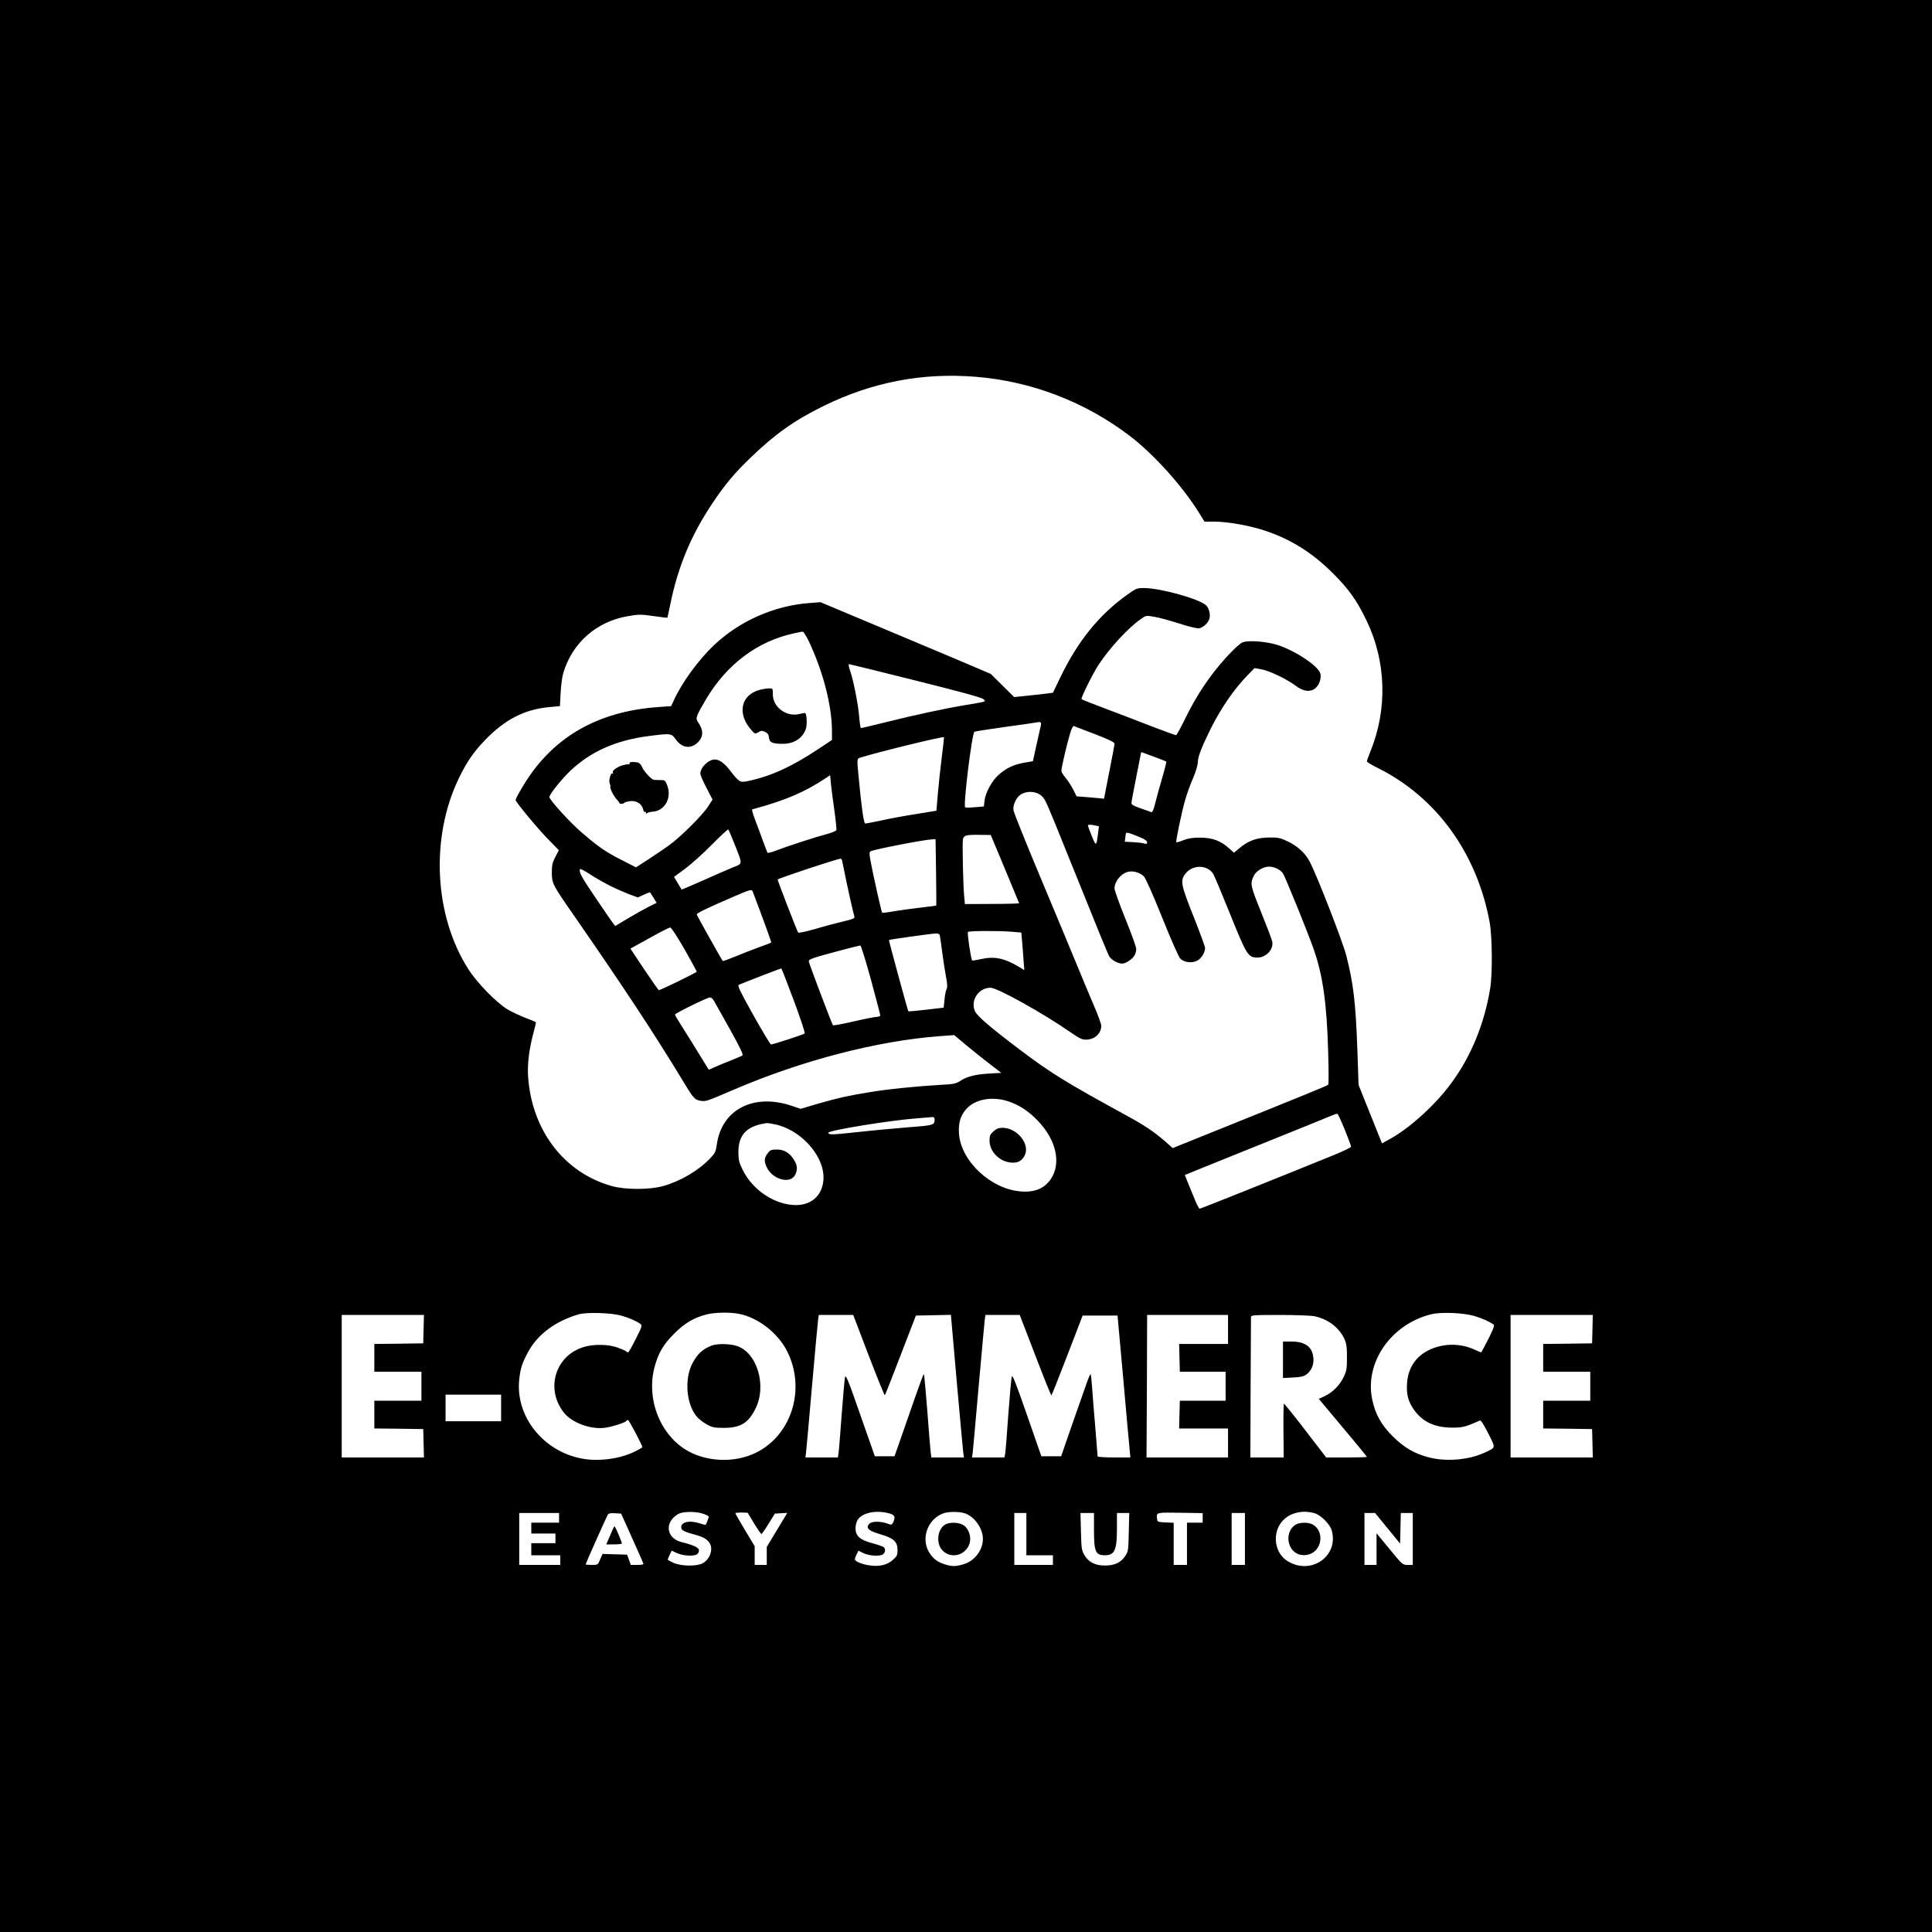 <?xml version="1.0" standalone="no"?>
<!DOCTYPE svg PUBLIC "-//W3C//DTD SVG 20010904//EN"
 "http://www.w3.org/TR/2001/REC-SVG-20010904/DTD/svg10.dtd">
<svg version="1.0" xmlns="http://www.w3.org/2000/svg"
 width="1600pt" height="1600pt" viewBox="0 0 1600 1600"
 preserveAspectRatio="xMidYMid meet">

<g transform="translate(0,1600) scale(0.1,-0.1)"
fill="#000000" stroke="none">
<path d="M0 8000 l0 -8000 8000 0 8000 0 0 8000 0 8000 -8000 0 -8000 0 0
-8000z m8075 4880 c463 -36 908 -206 1280 -489 199 -151 439 -418 575 -638
l45 -73 82 0 c109 0 285 -31 414 -73 218 -72 396 -183 570 -357 128 -128 193
-218 274 -385 165 -338 178 -736 34 -1088 -16 -40 -29 -77 -29 -82 0 -6 39
-30 88 -54 487 -241 825 -708 929 -1281 21 -118 24 -427 4 -545 -47 -291 -158
-563 -322 -785 -129 -177 -345 -374 -509 -463 l-65 -36 -97 242 -97 242 -10
295 c-14 391 -33 546 -92 778 -29 113 -243 664 -302 775 -38 73 -101 130 -185
170 -60 28 -76 32 -152 31 -102 -1 -171 -26 -243 -86 l-48 -40 -41 37 c-68 62
-139 88 -238 88 -63 0 -99 -5 -139 -21 -30 -12 -57 -20 -59 -17 -7 6 44 250
73 350 14 50 44 132 66 182 23 54 39 109 39 131 0 45 31 124 106 276 86 172
191 325 302 440 l61 63 53 -9 c67 -11 216 -82 288 -137 64 -48 119 -55 163
-21 31 25 51 80 42 120 -13 61 -200 187 -350 237 -95 31 -247 43 -295 23 -39
-16 -169 -153 -257 -272 -88 -118 -149 -219 -224 -372 -33 -67 -64 -122 -68
-124 -5 -2 -100 33 -212 76 -112 44 -285 110 -384 147 -99 37 -184 71 -188 75
-8 7 88 202 138 280 91 140 247 310 354 384 42 30 43 30 111 18 38 -6 131 -32
207 -56 86 -28 148 -42 165 -39 33 6 76 47 84 80 10 36 -4 88 -29 111 -56 52
-378 142 -510 142 -63 0 -67 -2 -143 -56 -235 -168 -409 -385 -556 -690 l-58
-121 -47 -6 c-27 -4 -99 -12 -161 -18 l-113 -12 -97 96 -97 96 -275 117 c-269
113 -393 166 -890 374 l-245 103 -90 -7 c-291 -21 -578 -147 -791 -348 -133
-126 -270 -315 -337 -465 l-19 -41 -101 -7 c-521 -36 -899 -261 -1139 -677
-27 -45 -48 -87 -48 -93 0 -17 185 -240 276 -332 l82 -84 -29 -56 c-24 -46
-29 -67 -29 -128 0 -90 7 -104 173 -342 426 -615 673 -989 922 -1400 79 -131
90 -143 142 -150 40 -5 42 -5 268 92 565 243 1193 406 1709 444 l118 9 93 -78
c51 -42 138 -113 195 -156 l102 -79 -104 -6 c-111 -6 -186 -26 -241 -64 -30
-19 -52 -24 -153 -29 -207 -12 -444 -36 -599 -62 -186 -31 -243 -44 -423 -95
l-142 -42 -79 27 c-311 102 -572 -32 -614 -318 -9 -65 -14 -75 -56 -119 -95
-100 -243 -188 -388 -229 -112 -32 -314 -32 -428 0 -391 110 -658 457 -691
898 -8 106 7 231 42 363 14 51 24 94 22 96 -2 2 -42 19 -90 37 -48 19 -113 50
-145 69 -88 52 -250 217 -322 329 -286 444 -319 1092 -81 1585 65 134 120 214
210 309 170 178 334 263 548 281 l79 7 6 112 c3 61 13 136 23 166 75 248 275
423 533 467 94 16 108 16 213 1 62 -9 114 -15 115 -14 1 1 11 49 23 106 63
313 172 576 346 836 104 157 183 252 320 384 206 198 364 310 609 430 398 195
813 275 1250 240z m-1376 -2192 c118 -251 191 -533 191 -744 l0 -72 -114 -76
c-218 -145 -398 -227 -585 -265 -63 -13 -70 -9 -148 92 -45 58 -86 87 -123 87
-53 0 -120 -65 -120 -117 0 -12 23 -65 51 -118 l50 -97 -37 -57 c-48 -74 -229
-254 -324 -322 -41 -30 -120 -83 -174 -118 l-99 -64 -121 62 c-129 65 -188
106 -328 226 -98 84 -268 271 -268 294 0 23 104 153 178 222 168 157 374 248
641 283 188 24 191 24 228 -28 50 -71 124 -81 181 -25 49 48 49 102 3 168 -23
32 -18 47 64 187 172 291 426 483 730 549 33 7 65 14 72 14 7 1 30 -36 52 -81z
m884 -324 c384 -96 548 -141 561 -154 23 -22 35 -18 -154 -50 -169 -28 -414
-81 -654 -141 -109 -27 -202 -49 -206 -49 -4 0 -10 39 -14 88 -8 104 -47 304
-75 385 -11 31 -16 57 -10 57 5 0 253 -61 552 -136z m1029 -406 c-8 -35 -24
-108 -36 -162 l-22 -100 -70 -12 c-88 -15 -151 -45 -214 -101 -57 -51 -110
-149 -117 -217 l-5 -45 -75 -6 c-40 -4 -77 -4 -80 -1 -17 17 56 613 77 626 6
3 117 21 248 39 130 18 244 34 252 36 58 11 59 10 42 -57z m456 -38 c117 -45
162 -67 162 -79 0 -9 -20 -115 -44 -236 l-43 -220 -34 4 c-19 2 -70 6 -113 10
l-80 6 -28 56 c-16 31 -44 75 -63 97 -19 22 -35 48 -35 59 0 25 44 216 70 302
13 46 26 71 33 68 7 -3 85 -33 175 -67z m-1268 -186 c-11 -87 -26 -224 -33
-304 l-12 -144 -165 -27 c-91 -14 -220 -38 -288 -53 -67 -14 -128 -26 -136
-26 -13 0 -31 128 -56 394 -14 150 -15 143 23 154 150 47 676 175 685 167 1
-1 -7 -73 -18 -161z m1765 -4 c50 -19 92 -35 94 -37 2 -1 -14 -67 -37 -145
-23 -79 -49 -174 -58 -211 -10 -41 -21 -66 -28 -63 -6 2 -46 16 -88 31 -57 20
-78 31 -78 44 0 10 18 107 40 216 22 109 40 201 40 203 0 2 6 2 13 0 6 -3 53
-20 102 -38z m-2654 -449 c11 -79 18 -149 15 -156 -2 -7 -40 -22 -84 -34 -91
-24 -316 -97 -415 -135 -36 -14 -69 -22 -71 -18 -3 5 -21 53 -41 107 -20 55
-49 134 -65 175 -15 41 -25 76 -21 77 275 74 436 143 611 260 l35 23 7 -77 c5
-43 17 -143 29 -222z m1722 121 c27 -29 34 -45 224 -517 265 -658 316 -781
330 -806 18 -30 71 -59 107 -59 30 0 87 39 103 70 7 14 13 37 13 51 0 15 -40
127 -90 250 -49 122 -90 235 -90 251 0 57 51 121 108 137 42 13 104 -5 135
-37 16 -17 74 -148 152 -342 71 -177 136 -325 149 -338 32 -33 99 -41 142 -17
34 18 64 67 64 104 0 11 -43 129 -96 262 -104 261 -111 295 -68 352 58 77 180
78 230 2 9 -13 72 -163 140 -332 139 -345 150 -363 228 -363 72 0 135 68 122
133 -3 17 -45 126 -92 243 -91 226 -93 237 -58 306 19 36 78 71 123 71 44 0
95 -25 116 -56 20 -31 209 -497 256 -632 74 -214 107 -444 118 -840 5 -148 5
-274 1 -278 -7 -8 -173 -76 -896 -367 l-392 -158 -68 60 c-84 73 -167 129
-299 201 -528 289 -638 357 -910 562 -240 182 -345 272 -362 313 -37 89 32
192 130 192 57 0 439 -213 666 -371 68 -47 92 -59 123 -59 73 0 128 50 128
115 0 14 -26 88 -59 163 -32 75 -96 227 -141 337 -45 110 -181 436 -302 725
-121 289 -223 541 -225 562 -6 41 24 105 60 128 56 35 138 27 180 -18z m436
-238 l32 -7 -7 -55 c-14 -113 -17 -114 -52 -26 -18 43 -32 82 -32 87 0 9 17 9
59 1z m-2986 -154 c69 -175 70 -160 -15 -194 -40 -16 -151 -65 -247 -108 -96
-42 -175 -76 -176 -75 -1 1 -15 25 -32 53 l-31 52 91 67 c51 38 151 127 222
200 72 72 133 129 136 126 4 -3 27 -58 52 -121z m3370 51 c29 -12 47 -27 47
-37 0 -13 -6 -15 -27 -9 -16 5 -57 9 -93 11 l-65 3 4 33 c1 18 5 36 7 40 5 7
49 -7 127 -41z m-1131 -256 c64 -154 117 -282 118 -285 0 -3 -101 -6 -224 -6
l-225 -1 -5 51 c-10 93 -18 461 -11 488 8 31 27 36 150 34 l80 -1 117 -280z
m-570 -27 c2 -150 3 -275 2 -277 -2 -2 -58 -9 -126 -17 -68 -8 -167 -21 -221
-30 -53 -10 -99 -15 -102 -12 -5 5 -79 333 -96 431 -11 56 -10 70 1 77 25 15
446 97 511 99 l27 1 4 -272z m-778 95 c2 -10 12 -56 21 -103 18 -92 72 -335
81 -362 4 -13 -11 -20 -88 -38 -51 -12 -155 -39 -232 -62 -76 -22 -142 -36
-146 -31 -7 6 -170 429 -170 439 0 8 484 169 522 173 4 1 9 -7 12 -16z m-1919
-210 c44 -22 113 -52 153 -68 l74 -27 49 22 c27 13 51 22 53 19 2 -2 15 -22
29 -45 l25 -41 -61 -30 c-34 -17 -111 -60 -172 -96 l-110 -66 -17 22 c-10 12
-76 109 -148 215 -119 175 -141 218 -124 235 3 3 42 -18 87 -48 45 -29 118
-70 162 -92z m1178 -45 c82 -215 157 -421 154 -424 -2 -2 -47 -20 -102 -39
-54 -20 -143 -54 -197 -77 -54 -22 -100 -39 -102 -37 -16 22 -216 379 -216
386 0 11 87 53 300 145 144 62 155 65 163 46z m-565 -478 c56 -98 102 -183
102 -187 0 -7 -299 -153 -314 -153 -3 0 -57 77 -121 172 l-114 172 157 87 c86
48 164 88 172 88 9 0 55 -70 118 -179z m2708 144 l82 -7 6 -66 c3 -36 9 -106
12 -155 l7 -90 -39 24 c-124 74 -205 92 -316 68 -40 -9 -75 -14 -77 -12 -10 9
-42 224 -35 236 6 9 244 11 360 2z m-592 -36 c3 -13 12 -79 21 -148 9 -69 23
-158 31 -198 10 -54 11 -79 3 -94 -6 -11 -14 -50 -17 -87 l-7 -66 -145 -17
c-80 -9 -146 -15 -147 -14 -5 4 -164 589 -161 591 5 5 351 53 385 54 26 1 34
-3 37 -21z m-571 -362 c42 -156 77 -288 77 -295 0 -6 -12 -11 -27 -12 -16 0
-102 -17 -193 -38 -91 -21 -168 -35 -172 -32 -7 7 -196 505 -200 529 -2 12 17
22 77 40 93 27 335 91 350 92 6 0 45 -128 88 -284z m-639 -172 c56 -150 95
-269 90 -273 -10 -9 -263 -91 -279 -91 -5 0 -71 109 -146 243 -109 195 -133
244 -121 251 15 8 343 135 352 136 3 0 50 -120 104 -266z m-662 -1 c9 -16 68
-122 133 -237 88 -159 113 -211 103 -217 -7 -5 -48 -22 -90 -39 -43 -17 -103
-41 -133 -55 l-55 -24 -14 22 c-69 114 -188 305 -223 359 -24 37 -43 71 -43
76 0 10 267 141 290 142 9 0 23 -12 32 -27z m2436 -833 c92 -30 174 -84 249
-164 152 -159 193 -352 105 -481 -54 -78 -132 -111 -247 -102 -248 18 -496
250 -513 477 -6 91 11 149 60 205 72 82 213 108 346 65z m2789 -236 c29 -71
52 -134 52 -140 1 -6 -63 -37 -141 -69 -482 -196 -1104 -445 -1113 -445 -5 0
-25 37 -43 83 -19 45 -44 108 -57 139 l-23 57 71 29 c40 17 302 122 582 235
281 113 530 214 555 225 25 11 50 19 55 18 6 -1 33 -61 62 -132z m-3397 84 c0
-45 -9 -48 -211 -63 -107 -9 -297 -26 -423 -40 -218 -24 -246 -24 -246 -6 0
20 518 104 740 120 58 5 113 9 123 10 11 1 17 -6 17 -21z m-1329 -38 c211 -39
408 -251 409 -439 0 -139 -90 -230 -226 -231 -173 0 -358 120 -442 289 -32 64
-36 82 -37 150 0 145 71 218 236 240 4 1 31 -3 60 -9z m-1267 -1585 c62 -17
129 -46 159 -69 17 -13 15 -20 -38 -125 -30 -61 -59 -111 -63 -111 -4 0 -12 4
-17 9 -6 5 -37 19 -70 31 -73 27 -195 30 -276 6 -240 -69 -325 -347 -169 -545
66 -84 225 -142 342 -125 55 7 166 43 173 55 4 5 10 9 16 9 8 0 119 -210 119
-225 0 -3 -33 -22 -73 -41 -87 -41 -199 -64 -311 -64 -374 0 -678 323 -635
675 11 88 22 123 68 210 78 151 230 265 426 321 65 18 267 12 349 -11z m978
14 c161 -33 323 -161 399 -314 153 -310 35 -689 -259 -835 -181 -90 -424 -78
-591 29 -210 135 -317 419 -252 673 31 120 73 193 165 284 86 86 161 131 266
158 66 18 199 20 272 5z m6093 -19 c64 -20 118 -44 153 -68 11 -7 2 -33 -42
-121 -31 -61 -58 -111 -60 -111 -2 0 -28 11 -57 24 -117 54 -260 52 -376 -5
-111 -54 -174 -152 -181 -281 -5 -91 12 -151 63 -220 70 -95 168 -140 310
-141 89 0 108 5 232 59 7 4 33 -37 68 -107 63 -126 66 -114 -30 -159 -128 -60
-317 -77 -459 -40 -120 30 -209 82 -302 175 -94 93 -145 184 -170 305 -64 305
154 621 485 705 84 22 276 13 366 -15z m-8707 -107 l-3 -118 -202 -3 -203 -2
0 -115 0 -115 195 0 195 0 0 -120 0 -120 -195 0 -195 0 0 -115 0 -115 203 -2
202 -3 3 -117 3 -118 -341 0 -340 0 0 590 0 590 340 0 341 0 -3 -117z m3686
-218 c71 -185 131 -333 134 -330 3 3 62 153 131 333 l126 327 145 3 145 3 48
-548 c27 -302 51 -567 54 -590 l6 -43 -135 0 -135 0 -6 48 c-3 26 -16 181 -28
345 -13 163 -25 297 -28 297 -4 0 -36 -87 -73 -193 -37 -105 -90 -258 -118
-339 l-52 -148 -82 0 -81 0 -120 342 c-101 291 -121 338 -127 313 -4 -17 -16
-158 -28 -315 -11 -157 -23 -300 -26 -317 l-5 -33 -135 0 -134 0 5 38 c3 20
25 271 50 557 25 286 48 535 51 553 l5 32 142 0 143 0 128 -335z m1300 208
c161 -420 210 -543 214 -538 3 3 63 153 132 333 l126 327 144 0 145 0 47 -520
c25 -286 49 -550 53 -587 l6 -68 -135 0 c-75 0 -136 4 -136 9 0 4 -9 111 -19
237 -11 126 -23 277 -27 337 -4 59 -9 107 -13 107 -3 0 -18 -35 -33 -78 -15
-42 -68 -195 -119 -339 l-91 -263 -82 0 -82 0 -119 342 c-93 267 -120 336
-126 317 -4 -13 -17 -157 -29 -319 -11 -162 -23 -307 -26 -322 l-6 -28 -134 0
-134 0 6 43 c2 23 25 269 49 547 25 278 47 524 50 548 l6 42 142 0 142 0 49
-127z m1676 7 l0 -120 -202 0 -203 0 3 -115 3 -115 190 0 189 0 0 -120 0 -120
-189 0 -190 0 -3 -115 -3 -115 203 0 202 0 0 -120 0 -120 -337 0 -338 0 3 562
c1 310 2 575 2 591 l0 27 335 0 335 0 0 -120z m719 109 c112 -25 201 -94 245
-188 17 -38 21 -65 21 -151 0 -93 -3 -112 -26 -161 -33 -70 -90 -128 -156
-160 l-51 -24 199 -238 c110 -130 199 -240 199 -242 0 -3 -76 -5 -168 -5
l-169 0 -173 225 c-95 124 -175 223 -178 221 -2 -3 -4 -104 -3 -226 l2 -220
-138 0 -138 0 2 570 c2 314 3 579 3 590 0 19 7 20 243 20 133 0 262 -5 286
-11z m2299 -106 l-3 -118 -202 -3 -203 -2 0 -115 0 -115 195 0 195 0 0 -120 0
-120 -195 0 -195 0 0 -115 0 -115 203 -2 202 -3 3 -117 3 -118 -341 0 -340 0
0 590 0 590 340 0 341 0 -3 -117z m-9038 -653 l0 -110 -230 0 -230 0 0 110 0
110 230 0 230 0 0 -110z m1673 -876 c26 -9 47 -20 47 -24 0 -8 -19 -57 -26
-68 -1 -2 -23 4 -48 12 -86 29 -161 11 -154 -37 3 -22 25 -33 132 -62 77 -21
116 -59 116 -112 0 -48 -29 -97 -72 -120 -49 -26 -177 -24 -240 4 -27 12 -48
24 -48 27 0 3 7 21 16 40 l17 34 45 -21 c53 -23 143 -27 167 -7 9 7 15 23 13
34 -3 21 -47 41 -147 66 -100 26 -135 121 -70 195 17 19 45 39 63 44 50 15
139 12 189 -5z m422 -80 c30 -49 57 -88 61 -88 4 1 31 39 59 85 l52 84 52 3
51 3 -85 -141 -85 -141 0 -75 0 -74 -50 0 -50 0 0 78 0 77 -80 133 c-44 73
-80 136 -80 140 0 4 23 6 51 6 l51 -2 53 -88z m1111 85 c53 -14 61 -27 44 -70
-9 -21 -18 -28 -29 -24 -81 32 -162 30 -180 -4 -17 -31 9 -50 99 -77 110 -31
143 -62 143 -130 0 -41 -4 -51 -36 -80 -44 -41 -105 -58 -179 -50 -69 7 -138
33 -138 53 0 8 7 27 15 42 l14 29 41 -20 c48 -24 140 -29 164 -9 19 16 21 45
4 59 -7 5 -50 20 -94 32 -103 27 -139 60 -139 124 0 24 8 54 18 70 38 58 148
81 253 55z m629 0 c81 -23 155 -124 155 -213 0 -93 -68 -183 -159 -210 -67
-20 -95 -20 -154 -2 -63 19 -102 49 -134 103 -68 116 -9 273 119 320 42 15
122 16 173 2z m1975 -39 l0 -40 -65 0 -65 0 0 -175 0 -175 -55 0 -55 0 0 175
0 174 -67 3 c-66 3 -68 4 -71 31 -6 53 -8 52 192 49 l186 -3 0 -39z m925 39
c53 -15 129 -91 144 -144 60 -216 -178 -376 -371 -250 -117 77 -124 263 -13
352 63 51 152 66 240 42z m-6255 -39 l0 -40 -115 0 -115 0 0 -45 0 -45 100 0
100 0 0 -40 0 -40 -100 0 -100 0 0 -50 0 -50 120 0 120 0 0 -40 0 -40 -170 0
-170 0 0 215 0 215 165 0 165 0 0 -40z m606 -170 c51 -113 93 -208 93 -212 1
-5 -23 -8 -52 -8 l-53 0 -15 43 -16 42 -102 3 -101 3 -20 -46 c-19 -45 -19
-45 -70 -45 -27 0 -50 2 -50 5 0 5 167 381 182 408 7 14 19 17 61 15 l51 -3
92 -205z m3264 35 l0 -175 110 0 110 0 0 -40 0 -40 -160 0 -160 0 0 215 0 215
50 0 50 0 0 -175z m560 35 c0 -181 12 -210 91 -210 80 0 99 43 99 220 l0 130
51 0 51 0 -4 -158 c-3 -152 -4 -160 -30 -199 -36 -54 -87 -78 -168 -78 -82 0
-137 29 -171 89 -21 37 -24 56 -27 194 l-4 152 56 0 56 0 0 -140z m1250 -75
l0 -215 -55 0 -55 0 0 215 0 215 55 0 55 0 0 -215z m1181 89 l104 -127 3 127
3 126 49 0 50 0 0 -215 0 -215 -42 0 c-43 0 -43 1 -150 131 l-108 131 0 -131
0 -131 -50 0 -50 0 0 215 0 215 44 0 44 0 103 -126z"/>
<path d="M6289 10286 c-153 -41 -186 -196 -69 -329 32 -36 32 -37 60 -21 23
14 31 15 56 3 22 -11 30 -22 32 -47 4 -41 29 -52 114 -52 94 0 165 46 192 124
11 33 8 117 -5 130 -2 3 -22 0 -44 -6 -110 -30 -225 54 -225 163 0 49 0 49
-32 48 -18 0 -54 -6 -79 -13z"/>
<path d="M5215 9680 c3 -5 -2 -10 -12 -10 -60 0 -142 -47 -127 -72 4 -7 3 -8
-4 -4 -15 9 -34 -62 -22 -84 5 -10 7 -20 5 -22 -9 -8 25 -79 51 -106 13 -15
24 -29 24 -33 0 -9 34 -7 40 2 3 4 23 11 45 14 52 8 100 -21 110 -64 4 -17 11
-29 16 -25 5 3 9 -1 9 -8 0 -8 3 -9 8 -3 4 6 25 11 47 13 101 7 160 114 121
217 -17 44 -19 45 -62 45 -24 0 -47 1 -51 2 -21 5 -84 75 -95 104 -6 18 -21
35 -32 38 -35 9 -78 7 -71 -4z"/>
<path d="M8228 6631 c-29 -26 -33 -36 -33 -78 0 -89 81 -172 177 -181 56 -5
89 12 114 59 47 93 -62 229 -184 229 -32 0 -49 -7 -74 -29z"/>
<path d="M6361 6453 c-32 -40 -35 -66 -13 -116 46 -104 196 -147 237 -67 21
41 19 79 -8 122 -36 60 -82 88 -143 88 -45 0 -56 -4 -73 -27z"/>
<path d="M5895 4857 c-78 -30 -121 -71 -163 -152 -65 -129 -48 -333 37 -435
16 -20 53 -49 82 -65 49 -27 63 -30 144 -30 136 0 201 39 260 156 99 193 14
473 -158 524 -59 18 -159 18 -202 2z"/>
<path d="M10625 4739 l0 -151 83 4 c62 3 89 9 110 24 42 32 64 81 59 137 -8
93 -67 137 -182 137 l-70 0 0 -151z"/>
<path d="M7829 3375 c-66 -36 -80 -157 -24 -215 72 -75 198 -40 226 63 14 54
-10 121 -55 148 -37 22 -109 25 -147 4z"/>
<path d="M10729 3373 c-84 -52 -77 -193 12 -239 47 -24 112 -14 150 22 67 65
56 179 -22 220 -37 19 -108 17 -140 -3z"/>
<path d="M5053 3285 l-32 -75 65 0 c35 0 64 3 64 8 0 13 -55 142 -61 142 -3 0
-19 -34 -36 -75z"/>
</g>
</svg>
